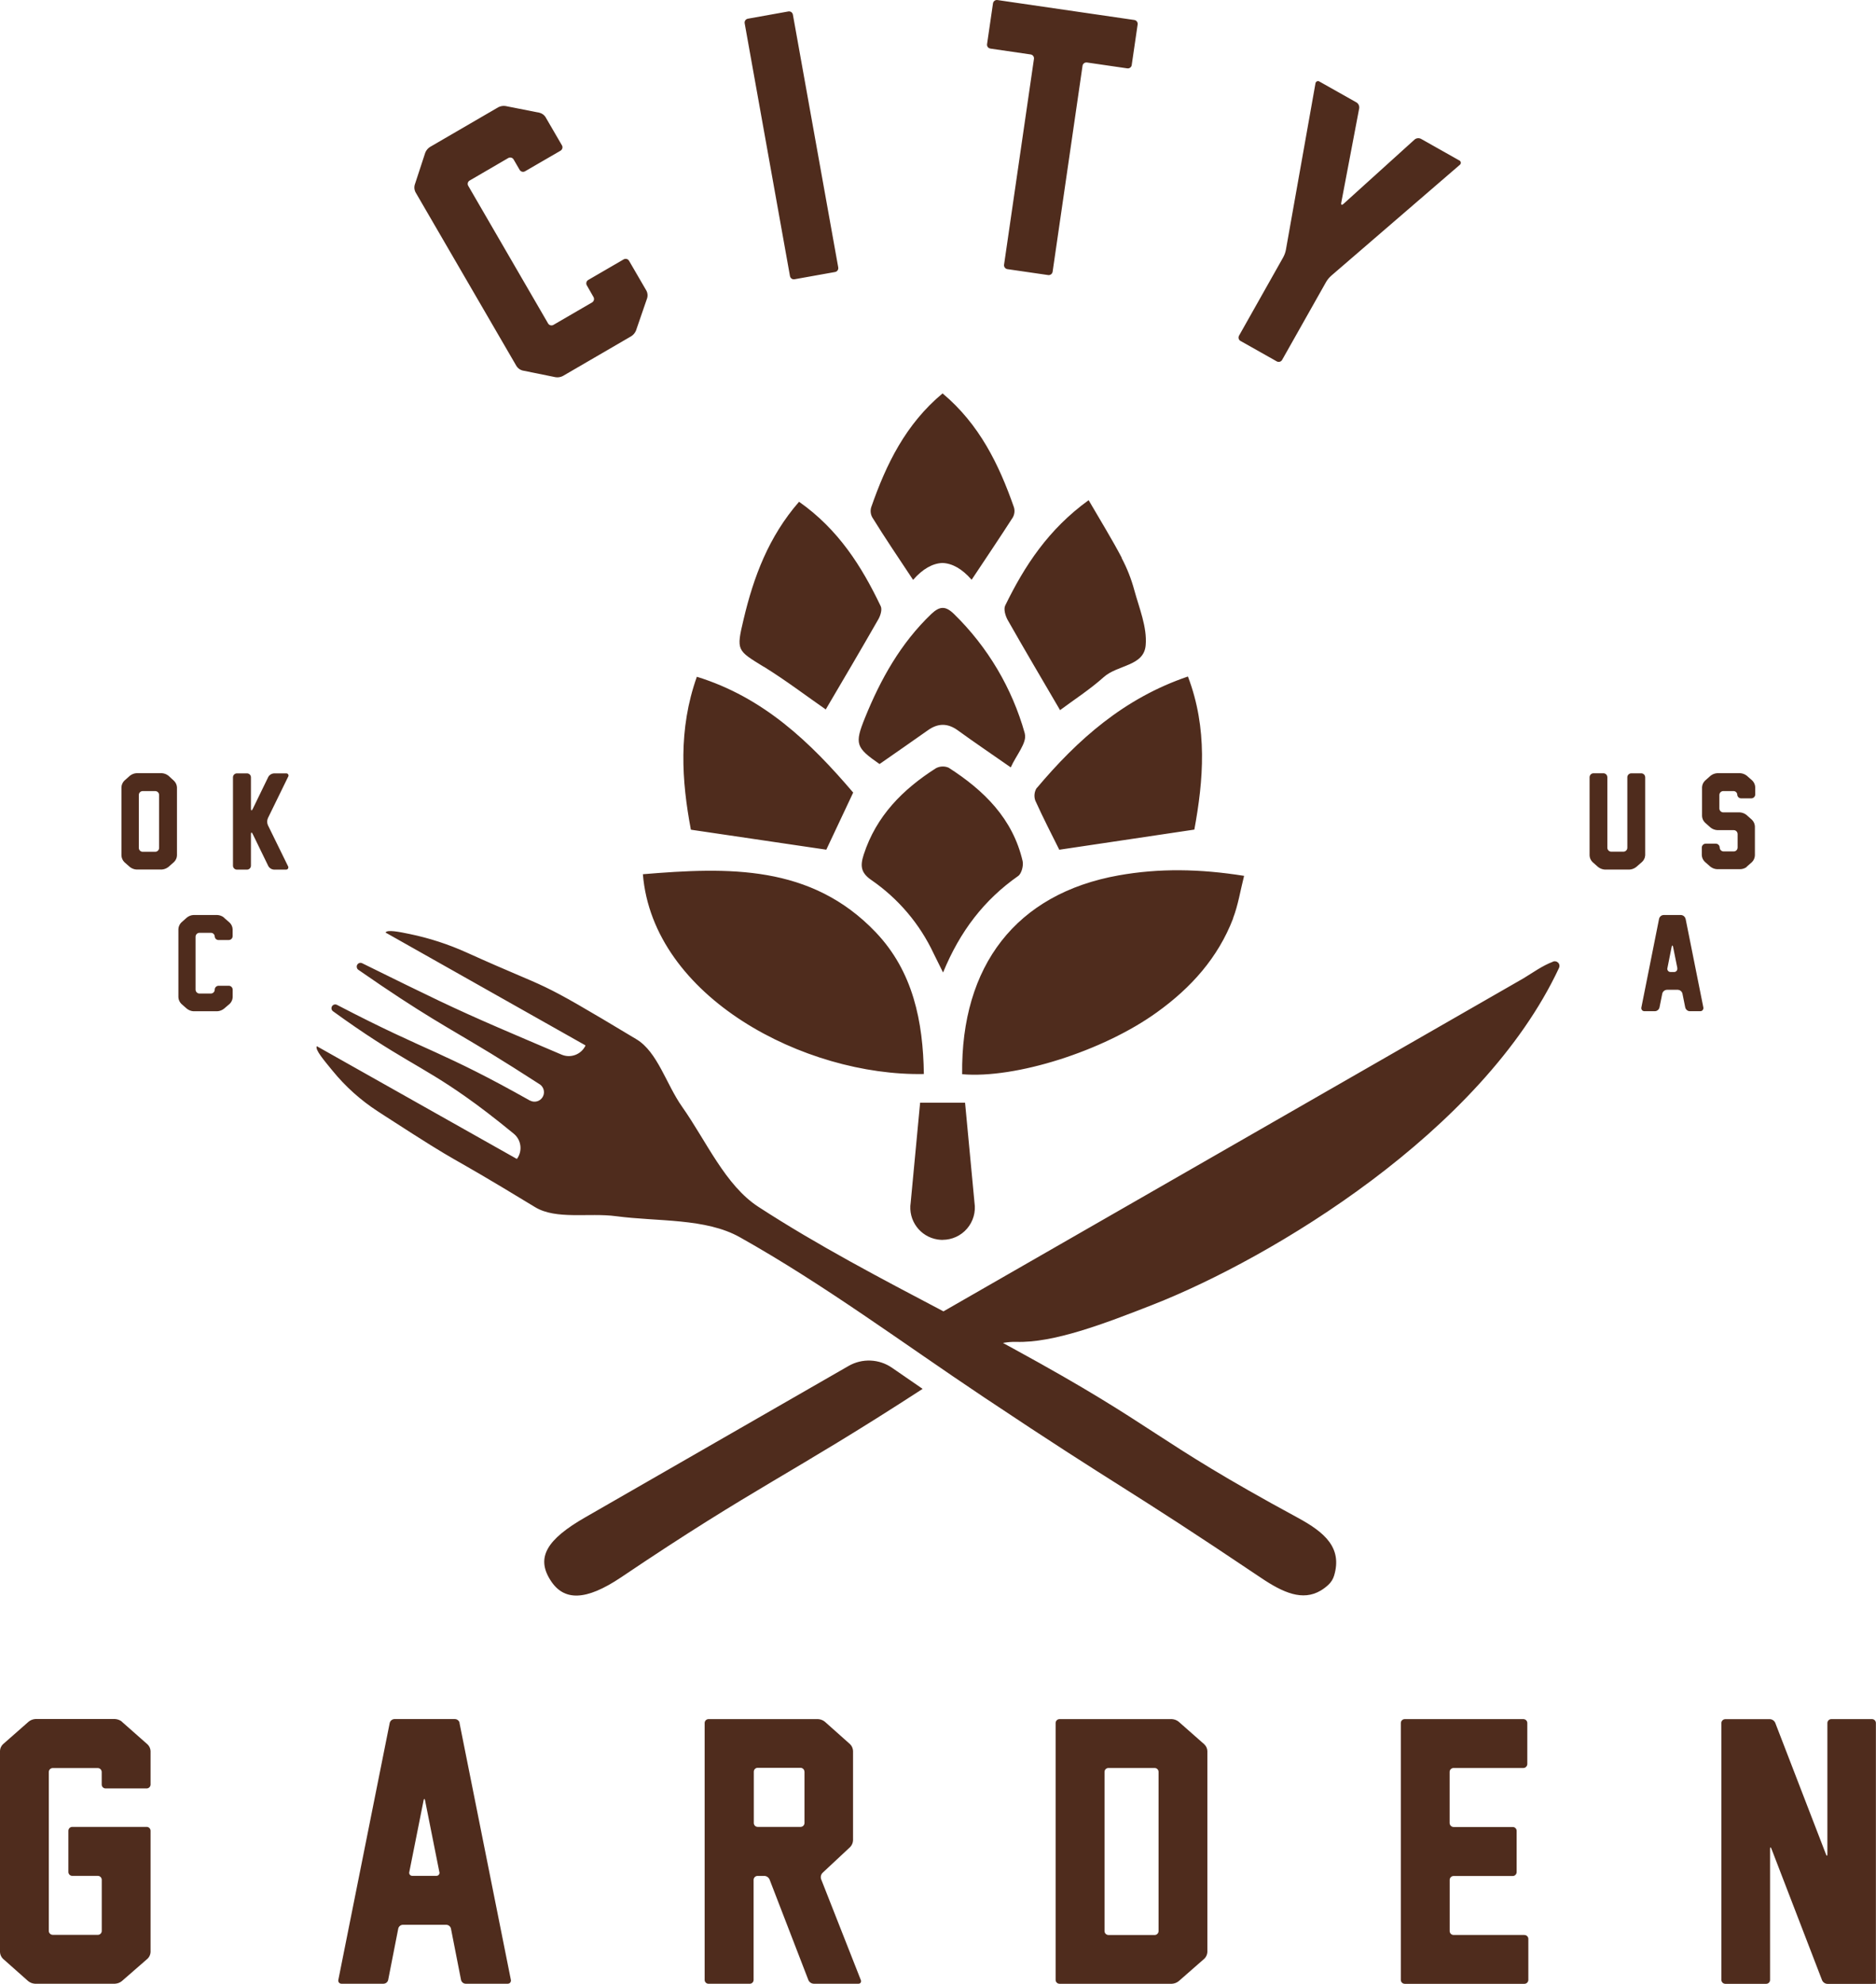 <?xml version="1.0" encoding="UTF-8"?>
<svg id="Layer_1" xmlns="http://www.w3.org/2000/svg" version="1.1" viewBox="0 0 38.015 40.187">
  <!-- Generator: Adobe Illustrator 29.5.0, SVG Export Plug-In . SVG Version: 2.1.0 Build 137)  -->
  <defs>
    <style>
      .st0 {
        fill: #4f2c1d;
      }
    </style>
  </defs>
  <path class="st0" d="M8.418,3.891c-.022-.045-.028-.096-.015-.144l.214-.653c.018-.047.051-.087.093-.115l1.388-.807c.045-.023.096-.032.147-.024l.689.136c.048.013.091.043.118.084l.335.576c.022.038.009.086-.029.109l-.719.417c-.038.022-.087.009-.109-.029l-.122-.21c-.021-.038-.07-.051-.108-.03h0l-.783.456c-.038.021-.051.069-.029.107h0l1.618,2.788c.022.038.071.051.109.029h0l.783-.455c.037-.022.05-.07.029-.108l-.136-.238c-.022-.038-.009-.087.029-.109l.718-.417c.038-.022.087-.009.109.029l.354.609c.022.044.027.096.014.144l-.227.659c-.019.047-.052.087-.095.115l-1.388.807c-.045.023-.097.032-.147.024l-.671-.136c-.048-.013-.09-.043-.118-.084,0,0-2.051-3.53-2.051-3.53ZM16.1,5.657l.821-.147c.043-.007.072-.048.065-.091v-.002l-.919-5.121c-.008-.043-.049-.072-.092-.064l-.821.147c-.043.008-.072.049-.064.093l.918,5.121c.008.043.049.072.093.064h0ZM20.067.984l.817.119c.043.006.074.045.068.089h0l-.606,4.17c-.006.044.025.084.068.09l.826.12c.043.006.083-.024.09-.067h0l.606-4.17c.005-.043.044-.074.087-.069h.003l.817.119c.043.006.083-.023.09-.066v-.002l.12-.822c.006-.044-.024-.084-.068-.09L20.212.001c-.043-.006-.083.023-.09.066h0l-.12.824c-.008.043.02.084.063.092h.002ZM25.137,6.906l.736.415c.038.021.087.007.108-.031l.893-1.582c.027-.045.061-.086.1-.121l2.605-2.246c.008-.005.014-.013.018-.021.008-.017.006-.037-.005-.053-.005-.008-.013-.014-.021-.017l-.777-.438c-.042-.021-.092-.016-.128.014l-1.443,1.305c-.033.03-.052.019-.044-.024l.364-1.915c.006-.046-.015-.092-.055-.117l-.749-.422c-.015-.011-.036-.013-.053-.005-.008.004-.016.01-.021.018s-.009.017-.009.026l-.599,3.37c-.01.052-.028.101-.053.148l-.896,1.589c-.011.019-.013.042-.007.063.007.021.022.038.041.048l-.003-.002-.002-.002ZM3.526,15.817c.036.035.057.082.06.131v1.382c-.002.05-.024.097-.06.132l-.112.099c-.039.031-.086.049-.136.053h-.511c-.05-.003-.097-.021-.136-.052l-.111-.098c-.036-.036-.057-.085-.059-.136v-1.382c.003-.05.024-.097.059-.132l.111-.099c.039-.031.086-.05.136-.053h.511c.05.003.097.021.136.052,0,0,.112.103.112.103ZM3.224,16.104c0-.044-.035-.079-.079-.079h-.253c-.044,0-.079.035-.079.079h0v1.071c0,.044.035.079.079.079h.253c.044,0,.079-.035.079-.079v-1.071ZM5.838,15.737c.015-.02.01-.049-.01-.063-.01-.007-.022-.01-.035-.008h-.242c-.048.003-.091.03-.114.071l-.317.652c-.019.039-.035.035-.035-.008v-.635c0-.044-.036-.08-.08-.08h-.204c-.044,0-.08.036-.08.08v1.79c0,.044.036.08.08.08h.204c.044,0,.08-.036.08-.08v-.635c0-.044.016-.048.035-.008l.317.651c.023.042.066.069.114.072h.242c.025.003.048-.016.05-.041,0-.01,0-.019-.006-.027l-.408-.832c-.02-.046-.02-.097,0-.143l.408-.835h0ZM4.54,18.587c-.039-.031-.086-.049-.136-.052h-.483c-.05.003-.097.021-.136.053l-.111.099c-.035.035-.056.082-.059.132v1.383c.003.05.024.097.059.132l.111.098c.039.031.086.05.136.053h.482c.05-.003.097-.021.136-.052l.116-.099c.036-.035.057-.082.06-.131v-.155c0-.044-.036-.08-.08-.08h-.204c-.043,0-.079.034-.08.077v.002c0,.044-.035.079-.079.079h-.229c-.044,0-.079-.035-.08-.079h0v-1.071c0-.044.035-.08.079-.08h.229c.042-.002.078.031.08.073h0c.002.042.038.075.08.073h.204c.032,0,.061-.019.073-.048.004-.01.006-.02.006-.03v-.142c-.003-.05-.024-.097-.06-.132l-.116-.101.002-.002ZM33.338,17.331v-1.586c0-.032-.019-.061-.049-.074-.01-.004-.02-.006-.03-.006h-.204c-.032,0-.061.02-.073.049-.004.01-.006.02-.006.03v1.429c0,.044-.036.079-.08.079h-.245c-.021,0-.041-.008-.056-.023-.015-.015-.024-.035-.024-.056v-1.429c0-.032-.019-.062-.049-.074-.01-.004-.02-.006-.03-.006h-.201c-.044,0-.079.036-.08.08v1.587c.003.05.024.097.06.132l.112.099c.039.031.086.049.136.053h.497c.051-.002.1-.021.14-.052l.116-.101c.037-.033.061-.079.065-.129v-.002h0ZM35.391,17.561l.111-.098c.036-.036.057-.085.059-.136v-.588c-.003-.05-.024-.097-.059-.132l-.111-.099c-.039-.031-.087-.049-.136-.052h-.335c-.021,0-.042-.009-.056-.024-.015-.015-.023-.035-.023-.056v-.272c0-.043.035-.079.078-.079h.206c.042-.002.077.031.079.073h0c.002.042.037.075.08.074h.204c.044,0,.08-.036.08-.08h0v-.144c-.002-.051-.023-.1-.059-.136l-.111-.098c-.039-.031-.087-.049-.136-.052h-.463c-.05.003-.097.021-.136.052l-.113.1c-.036.035-.057.082-.06.131v.587c.003.05.024.097.06.132l.113.1c.039.031.086.049.136.052h.333c.044,0,.079.036.079.08v.272c0,.021-.008.041-.023.056s-.035.023-.056.023h-.204c-.043,0-.079-.034-.08-.077h0c0-.033-.02-.062-.049-.074-.01-.004-.02-.006-.03-.006h-.204c-.044,0-.08.036-.08.08h0v.154c.003.05.024.097.06.132l.113.099c.039.031.086.049.136.052h.463c.049,0,.096-.015.136-.043v-.002h-.002ZM34.157,18.613l.359,1.793c.002.01.002.019,0,.029-.006.03-.034.051-.064.049h-.208c-.046,0-.085-.034-.095-.078l-.056-.278c-.01-.044-.049-.076-.095-.078h-.219c-.045.002-.084.033-.095.077l-.056.279c-.01.045-.049.077-.095.078h-.209c-.02,0-.039-.008-.051-.023-.012-.015-.017-.036-.012-.055l.358-1.793c.01-.045.049-.077.095-.078h.347c.046.002.086.035.095.08v-.002h0ZM33.99,19.612l-.086-.427c-.009-.043-.023-.043-.031,0l-.085.427c-.003.01-.003.02,0,.029.007.03.034.05.064.049h.074c.019,0,.037-.009.049-.024s.017-.034.013-.053l.002-.002h0ZM2.47,34.874c-.04-.031-.089-.049-.14-.052H.718c-.05.003-.097.021-.136.052l-.522.459C.024,35.368.002,35.415,0,35.465v4.08c.003.05.024.097.059.132l.512.454c.039.031.086.05.136.053h1.623c.051-.003.1-.021.139-.053l.522-.455c.036-.035.057-.082.06-.131v-2.459c0-.043-.035-.079-.078-.079h-1.508c-.044,0-.079.035-.079.079v.834c0,.021.008.041.023.056s.035.023.056.023h.517c.021,0,.041.008.056.023s.023.035.024.056v1.036c0,.044-.036.08-.08.08h-.913c-.032,0-.061-.02-.074-.049-.004-.01-.006-.02-.006-.03v-3.221c0-.032.019-.061.049-.073.01-.004.02-.006.03-.006h.913c.021,0,.041.008.056.023s.023.035.024.056v.255c0,.044.035.079.079.079h.831c.043,0,.079-.034.08-.077v-.682c-.003-.05-.024-.097-.06-.132l-.522-.461h0v-.002ZM9.311,34.9l1.041,5.205c.008.034-.012.068-.046.077-.006,0-.012.002-.018.002h-.851c-.046,0-.085-.034-.095-.078l-.204-1.039c-.01-.044-.049-.076-.095-.077h-.878c-.046,0-.085.033-.095.077l-.204,1.039c-.01.045-.049.077-.095.078h-.851c-.02,0-.039-.008-.051-.023-.013-.015-.017-.036-.013-.055l1.041-5.205c.011-.044.049-.076.095-.078h1.225c.047,0,.088.034.097.08v-.002h-.003ZM8.903,37.921l-.289-1.448c-.009-.043-.023-.043-.031,0l-.289,1.448c-.009.033.011.068.045.076.006.002.012.002.018.002h.483c.02,0,.039-.007.051-.022.013-.015.018-.035.013-.054v-.002h0ZM17.443,40.109c.009.017.007.037-.003.053-.005.008-.013.014-.021.018s-.018.005-.027.004h-.903c-.047-.002-.089-.031-.108-.074l-.786-2.036c-.019-.044-.061-.073-.108-.074h-.136c-.032,0-.061.019-.074.049-.004.01-.006.02-.006.03v2.027c0,.021-.008.041-.023.056-.015.015-.035.023-.056.023h-.834c-.043,0-.079-.035-.079-.078v-5.204c0-.043.035-.079.079-.079h2.22c.05.003.097.021.136.052l.513.457c.036.036.057.085.059.136v1.81c-.002.051-.023.099-.058.136l-.56.523c-.033.034-.044.083-.029.128l.804,2.042h0ZM16.301,35.889c0-.032-.019-.061-.049-.073-.01-.004-.02-.006-.03-.006h-.868c-.021,0-.041.008-.056.023-.015.015-.023.035-.023.056v1.039c0,.021.008.041.023.056.015.015.035.023.056.023h.869c.044,0,.079-.036.079-.08v-1.039h0ZM24.407,35.338c.036.035.057.082.059.132v4.073c-.003.05-.024.097-.059.132l-.523.458c-.039.031-.087.049-.136.052h-2.278c-.043,0-.079-.035-.079-.078v-5.204c0-.043.035-.079.079-.079h2.278c.05.003.097.021.136.052l.523.461h0ZM23.477,35.893c0-.044-.035-.079-.079-.079h-.937c-.044,0-.079.035-.079.079h0v3.224c0,.021.008.041.023.056.015.015.035.023.056.024h.937c.021,0,.041-.008.056-.024.015-.015.023-.035.023-.056v-3.223h0ZM30.888,39.196h-1.433c-.021,0-.041-.008-.056-.023s-.023-.035-.023-.056v-1.036c0-.044.036-.079.079-.079h1.198c.044,0,.079-.035.08-.079h0v-.835c0-.044-.036-.079-.08-.079h-1.198c-.044,0-.079-.036-.08-.08v-1.036c0-.021.008-.041.024-.056.015-.015.035-.023.056-.023h1.414c.021,0,.041-.008.056-.024.015-.015.024-.035.024-.056v-.831c0-.044-.036-.079-.08-.079h-2.404c-.021,0-.041.008-.056.023s-.023.035-.023.056v5.203c0,.044.035.079.079.08h2.425c.044,0,.079-.035.08-.079h0v-.831c0-.044-.036-.079-.08-.079h-.002ZM38.013,40.099v-5.196c0-.044-.036-.079-.079-.079h-.824c-.043,0-.079.034-.08.077v2.656c0,.043-.013.045-.029.005l-1.028-2.664c-.02-.043-.061-.071-.108-.073h-.903c-.043,0-.079.034-.08.077v5.204c0,.044.035.079.079.08h.828c.044,0,.079-.035.079-.079h0v-2.65c0-.044.013-.046.029-.005l1.025,2.661c.019.043.061.072.108.074h.906c.026,0,.052,0,.078-.003-.002-.028-.002-.055,0-.083h0v-.002ZM13.027,17.707c.204,2.497,3.286,4.096,5.694,4.049-.016-1.066-.218-2.077-.976-2.872-1.311-1.374-2.989-1.318-4.717-1.175h0v-.002ZM24.986,18.602c.103-.267.147-.556.224-.86-.896-.143-1.72-.156-2.54-.01-2.081.37-3.199,1.832-3.173,4.028,1.076.095,2.859-.468,3.948-1.255.687-.493,1.237-1.103,1.543-1.901h0v-.002ZM16.744,17.212l.545-1.157c-.865-1.015-1.813-1.928-3.168-2.346-.38,1.068-.308,2.11-.121,3.098,0,0,2.744.405,2.744.405ZM21.007,15.962c-.048.076-.058.17-.028.255.162.357.341.705.486.996l2.737-.408c.185-1.004.272-2.045-.13-3.101-1.292.438-2.234,1.275-3.064,2.261h0v-.003ZM19.225,15.552c-.084-.037-.18-.033-.26.01-.671.428-1.209.967-1.463,1.75-.076.233-.057.372.164.521.541.375.974.886,1.253,1.482.055.112.11.222.191.385.345-.84.835-1.474,1.523-1.956.068-.048.11-.211.089-.302-.2-.86-.782-1.43-1.496-1.889v-.003.002ZM15.48,13.507c.446.276.865.595,1.253.864.361-.613.718-1.219,1.066-1.827.043-.075.08-.197.048-.264-.387-.81-.859-1.556-1.655-2.116-.617.708-.921,1.523-1.124,2.382-.152.638-.135.625.41.962l.002-.003v.002ZM22.731,11.299c-.204-.387-.434-.759-.671-1.167-.817.591-1.299,1.331-1.691,2.135-.036.074.005.213.054.298.34.599.691,1.192,1.058,1.82.279-.208.602-.416.885-.669.283-.253.817-.219.85-.648.031-.364-.131-.749-.231-1.115-.061-.226-.147-.444-.257-.651l.002-.003h0ZM20.767,14.859c-.257-.92-.753-1.755-1.436-2.422-.173-.168-.289-.159-.459,0-.62.593-1.027,1.32-1.344,2.103-.215.531-.185.604.295.937.329-.23.654-.453.975-.681.204-.147.401-.154.613,0,.327.238.662.463,1.071.749.104-.238.336-.503.284-.683l.002-.003h-.001ZM18.505,11.744c.192-.219.391-.332.592-.34.204.008.399.12.592.34.295-.444.57-.851.836-1.265.034-.063.042-.136.021-.204-.304-.87-.701-1.682-1.446-2.306h0c-.749.624-1.143,1.436-1.446,2.306-.021.068-.013.142.021.204.258.417.533.823.828,1.268l.002-.003ZM17.195,27.67l-5.33,3.063c-.789.451-1.004.817-.712,1.275.272.432.721.42,1.429-.054,2.786-1.877,3.389-2.051,6.114-3.82l-.617-.425c-.263-.184-.609-.198-.886-.038h.002ZM19.101,25.115c.191,0,.372-.083.496-.228s.179-.336.15-.525l-.191-2.024h-.911l-.191,2.024c-.055.357.189.69.545.746.032.005.063.007.095.008h.007ZM31.469,19.481c-.216.082-.399.216-.593.334l-11.758,6.749c-1.273-.67-2.549-1.337-3.751-2.118-.671-.436-1.052-1.328-1.545-2.027-.32-.452-.497-1.109-.924-1.366-2.164-1.301-1.624-.936-3.442-1.758-.368-.166-.754-.292-1.15-.374-.23-.048-.458-.093-.494-.031l2.233,1.26,1.817,1.025v.01c-.089.178-.3.256-.483.178-.54-.23-.945-.402-1.282-.548-.932-.404-1.357-.613-2.758-1.303-.038-.019-.084-.003-.103.036-.016.034-.006.074.024.096,1.339.93,1.757,1.131,2.695,1.701.272.167.59.366.987.623.086.061.107.18.046.267-.055.078-.159.104-.244.06h-.004c-.893-.503-1.403-.745-1.906-.975-.529-.241-1.053-.468-2.006-.965-.038-.019-.084-.004-.103.034-.017.033-.007.074.023.096,1.33.964,1.77,1.083,2.686,1.73.272.191.585.429.975.749.154.125.184.348.068.509h-.01l-1.065-.6-2.982-1.68c-.043.068.15.29.317.495.263.323.574.602.924.828l.14.091c1.778,1.149.969.585,3.042,1.846.426.259,1.089.11,1.639.183.848.113,1.816.035,2.513.428,1.715.962,3.303,2.146,4.943,3.24,2.851,1.902,2.768,1.744,5.612,3.656.454.306.845.476,1.211.261.057-.034.11-.074.159-.12.054-.051.094-.115.115-.187.165-.558-.183-.87-.742-1.172-3.015-1.633-2.751-1.782-5.76-3.424l-.21-.114c.088-.017.178-.024.268-.022.754.025,1.77-.36,2.778-.756,2.391-.939,6.666-3.492,8.223-6.82.017-.036.01-.078-.019-.106-.028-.028-.071-.036-.107-.019h.003Z"/>
</svg>